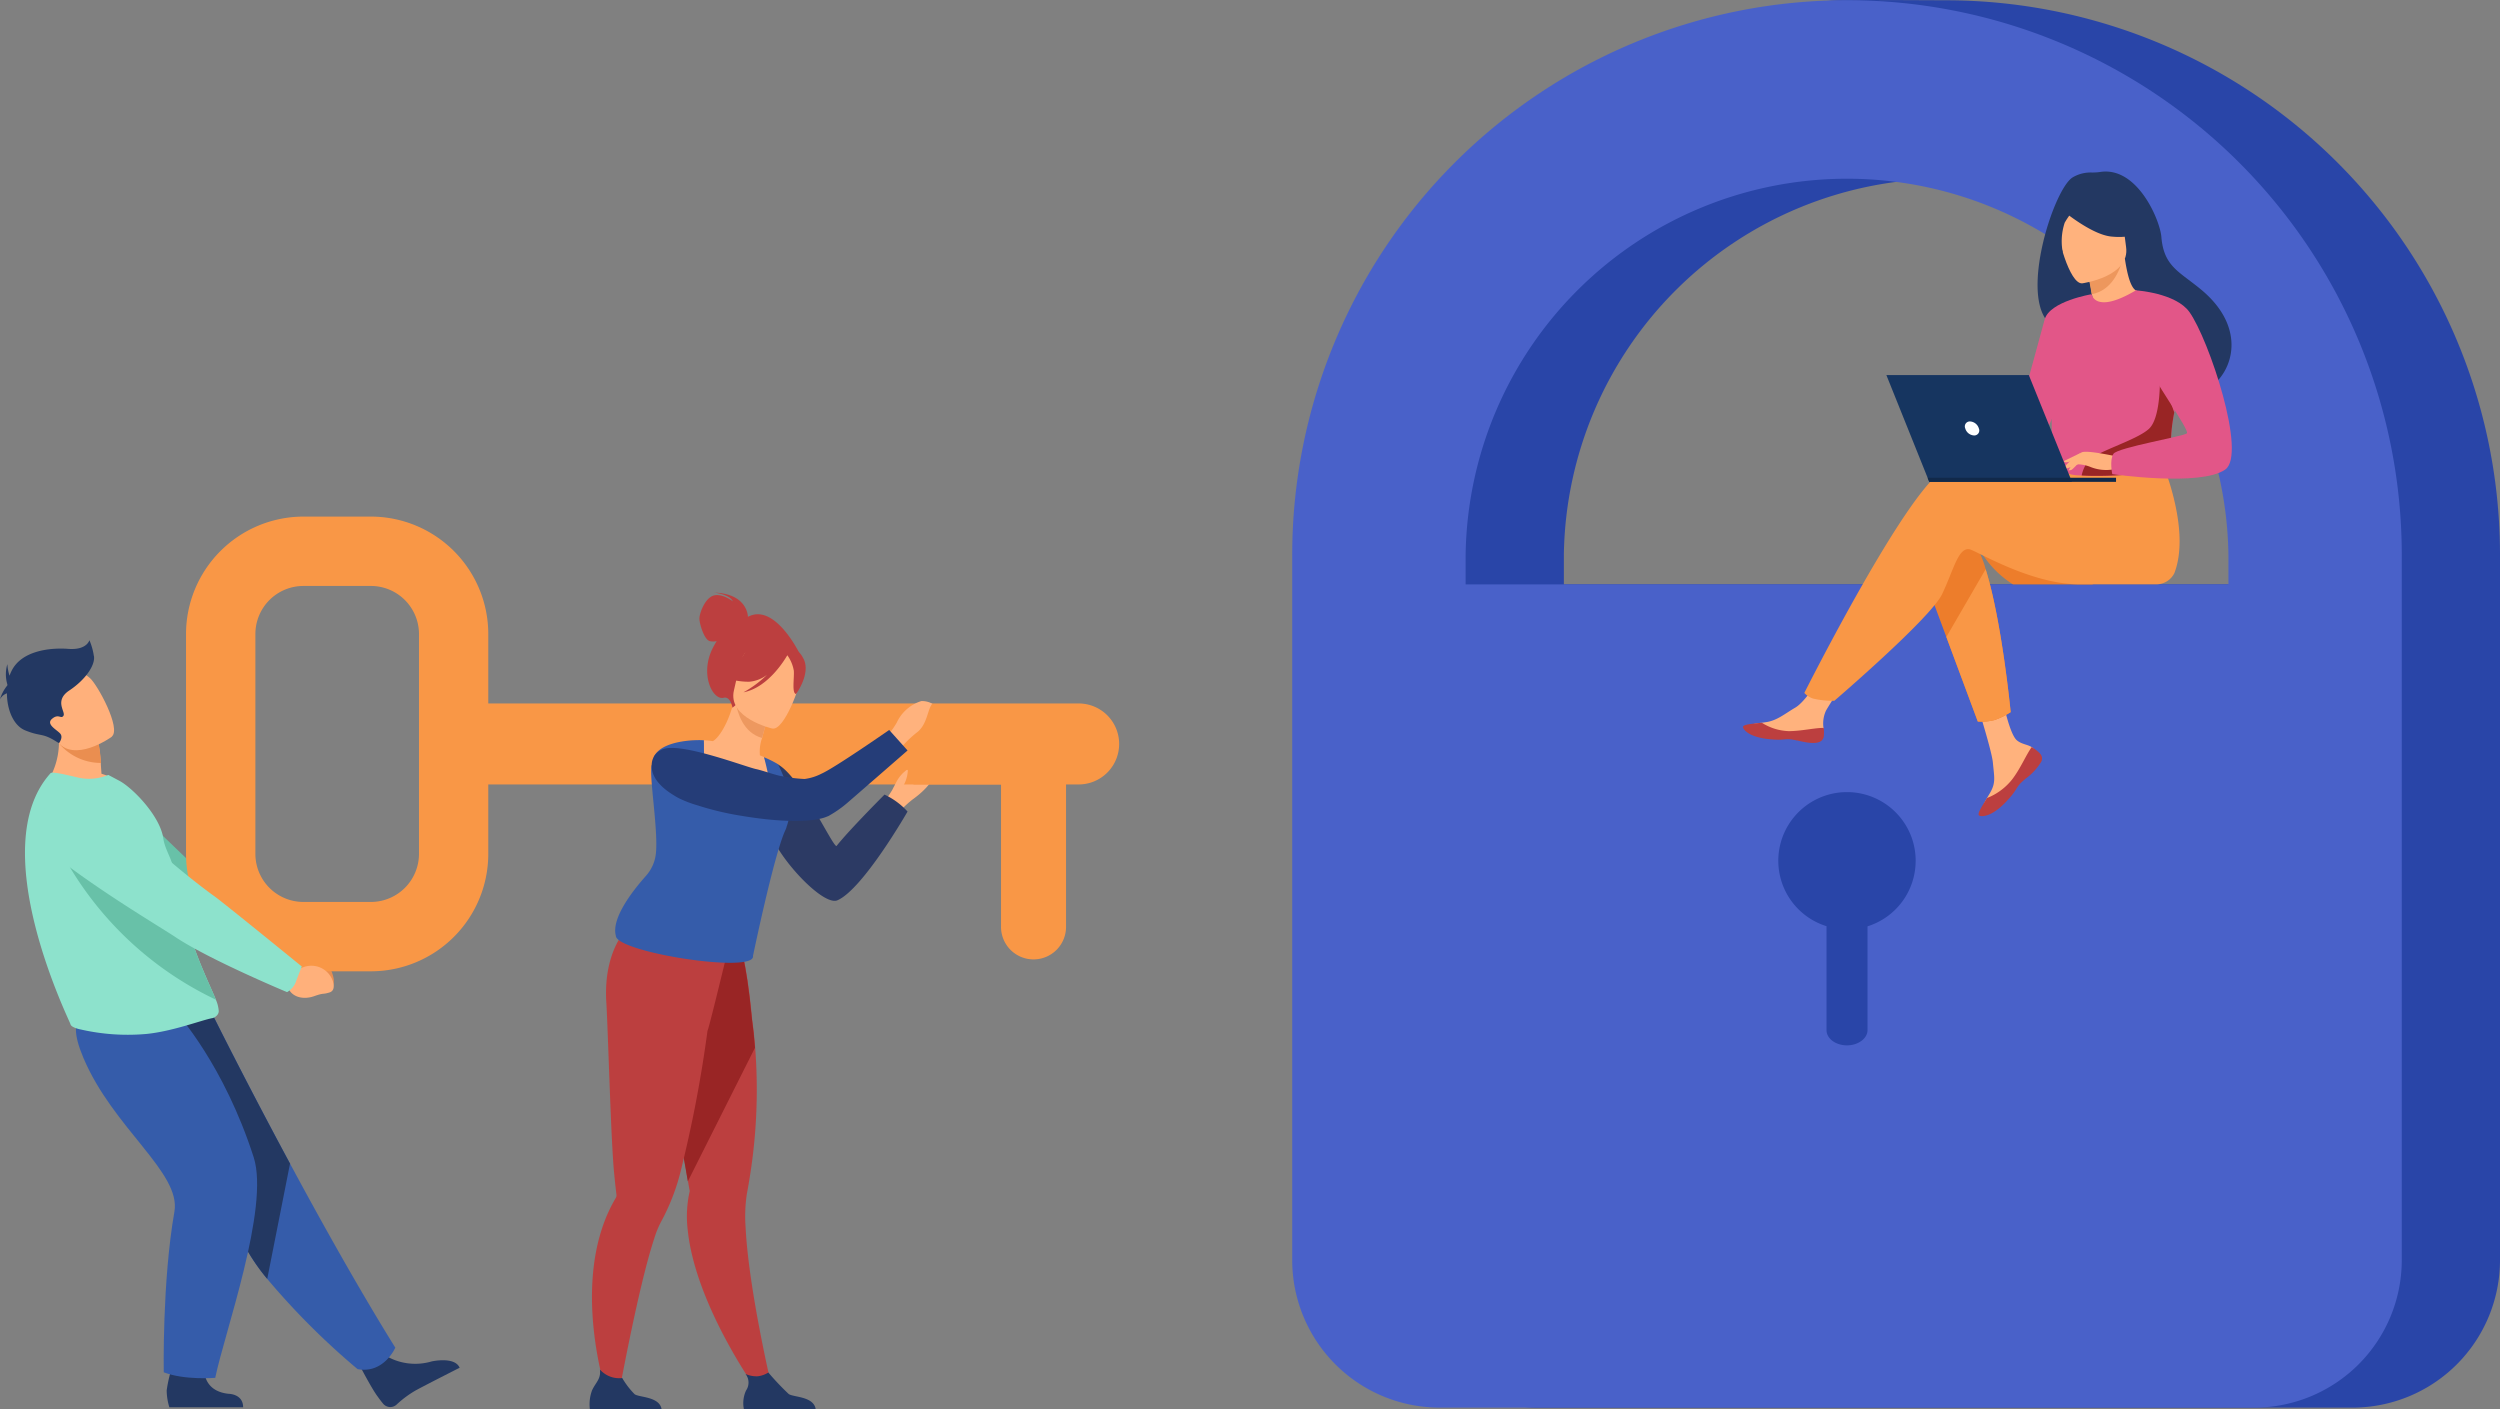 <svg id="Layer_1" data-name="Layer 1" xmlns="http://www.w3.org/2000/svg" viewBox="0 0 356.81 201.16"><rect x="0" y="0" width="356.81" height="201.16" fill="#808080" stroke="none"/><defs><style>.cls-1{fill:#2945a8;}.cls-2{fill:#4961c9;}.cls-3{fill:#ffb27d;}.cls-4{fill:#ea8e50;}.cls-5{fill:#68c1a8;}.cls-6{fill:#233862;}.cls-7{fill:#355caa;}.cls-8{fill:#ffb07b;}.cls-9{fill:#8de2cc;}.cls-10{fill:#f99746;}.cls-11{fill:#bc3f3f;}.cls-12{fill:#992525;}.cls-13{fill:#2c3a64;}.cls-14{fill:#ed985f;}.cls-15{fill:#253d78;}.cls-16{fill:#ed7d2b;}.cls-17{fill:#ed975d;}.cls-18{fill:#e25688;}.cls-19{fill:#163560;}.cls-20{fill:#11294a;}.cls-21{fill:#fff;}</style></defs><path class="cls-1" d="M362.58,351.2H471.45V347a54.44,54.44,0,0,0-108.87,0v4.2ZM475.13,468.69H358.9a21.07,21.07,0,0,1-21.07-21.06V347a79.27,79.27,0,0,1,48.36-72.95c8.42-3.56,6.4-5.72,15.53-6.22,1.47-.08,13.81,0,15.29,0A79.14,79.14,0,0,1,496.19,347V447.63a21.06,21.06,0,0,1-21.06,21.06Z" transform="translate(-139.38 -267.79)"/><path class="cls-2" d="M348.56,351.2H457.43V347a54.44,54.44,0,0,0-108.87,0v4.2ZM461.1,468.69H344.88a21.06,21.06,0,0,1-21.07-21.06V347a79.18,79.18,0,1,1,158.36,0V447.63a21.06,21.06,0,0,1-21.07,21.06Z" transform="translate(-139.38 -267.79)"/><path class="cls-1" d="M412.79,390.63a9.75,9.75,0,0,0-2.38-6.39,9.8,9.8,0,0,0-14.84,0,9.78,9.78,0,0,0,4.5,15.74v14.84c0,1.2,1.31,2.17,2.92,2.17s2.93-1,2.93-2.17V400a9.8,9.8,0,0,0,6.87-9.35Z" transform="translate(-139.38 -267.79)"/><path class="cls-3" d="M272.78,378.1c-.19,1.26-1.63,2.71-3.16,3.8a15.12,15.12,0,0,0-2.89,3c-.22.25-.36.38-.36.38l-1.76-2,.09-.08a14.33,14.33,0,0,0,2.05-2.71,5.75,5.75,0,0,1,3.5-3.07,8.55,8.55,0,0,1,2.53.73Z" transform="translate(-139.38 -267.79)"/><path class="cls-4" d="M181.82,403.79l1.19,1s3.25-1.17,4,2.7c0,0,.19,1.65-.85,1.65a20.82,20.82,0,0,0-2.09-.14,2.66,2.66,0,0,1-2.92-1.93l-.71-1,1.39-2.23Z" transform="translate(-139.38 -267.79)"/><path class="cls-5" d="M181.68,405.87a2.48,2.48,0,0,0,.88-1.73s-11-9-12.11-9.73c-.76-.5-8.42-7.84-12.64-12.06-2-2-4.2-1.32-6.86-.56l-2.2.63a3.67,3.67,0,0,0-1.16,6.26c6.11,5.06,16.28,10.75,18.19,11.95,4.72,3,14,6.5,14,6.5a5.74,5.74,0,0,0,1.93-1.26Z" transform="translate(-139.38 -267.79)"/><path class="cls-6" d="M194.23,461.16a8.27,8.27,0,0,0,6.75.94s3.3-.75,4,.9c0,0-5.05,2.56-6.33,3.27a14.88,14.88,0,0,0-2.68,2,1.33,1.33,0,0,1-1.92-.15c-.22-.27-.48-.6-.76-1-.78-1-2.59-4.47-2.59-4.47l3.51-1.52Z" transform="translate(-139.38 -267.79)"/><path class="cls-7" d="M195.79,460.15s-1.62,3.74-5.37,3.05a105,105,0,0,1-12.9-12.88,28.71,28.71,0,0,1-4-6.27C170,436,160.64,424,154.66,417.88l15-5.4s4.78,9.63,11.15,21.45c4.59,8.53,10,18.19,15,26.22Z" transform="translate(-139.38 -267.79)"/><path class="cls-6" d="M180.76,433.93l-3.24,16.39a28.71,28.71,0,0,1-4-6.27C170,436,160.64,424,154.66,417.88l15-5.4s4.78,9.63,11.15,21.45Z" transform="translate(-139.38 -267.79)"/><path class="cls-6" d="M168.55,463.34s-.17,3,3.46,3.38c0,0,2.07,0,2.07,1.92l-10.53,0a8.47,8.47,0,0,1-.38-2.41,19.11,19.11,0,0,1,1.23-4.56l4.15,1.64Z" transform="translate(-139.38 -267.79)"/><path class="cls-7" d="M164.7,412.48s6.66,7.31,10.89,20.49c2.3,7.17-4.22,25.2-5.49,31.47,0,0-4.37.37-7.35-.79,0,0-.23-12.94,1.52-22.91,1-5.58-8.77-11.93-13-22-2.89-6.86.63-6.74,5-6.9l8.5.66Z" transform="translate(-139.38 -267.79)"/><path class="cls-8" d="M157,379.84c-3.7,2.09-11.29.17-11.29.17a10.56,10.56,0,0,0,1.68-9.19l2.91,1.47,3.13,1.59a26.2,26.2,0,0,1,.34,2.8c0,.46.07,1,.09,1.54a9.78,9.78,0,0,1,3.14,1.62Z" transform="translate(-139.38 -267.79)"/><path class="cls-9" d="M170.6,412.1c0,.65-.75,1-.91,1-1.49.27-5.66,1.89-9.42,2.26a30.13,30.13,0,0,1-9.33-.63c-.43-.08-1.43-.35-1.5-.76s-12.45-25.2-2.84-35.83c.22-.25,2.12.2,3.85.61a7.11,7.11,0,0,0,4.39-.36l1.62.86c2,1.11,5.78,5.07,6.22,8.17.23,1.58,1.13,2.75,1.39,4.13.1.52.2,1,.3,1.51.2,1,.4,1.87.61,2.74.56,2.34,1.16,4.36,1.74,6.11s1.24,3.39,1.79,4.68c.7,1.67,1.3,2.92,1.68,3.88a4.82,4.82,0,0,1,.41,1.63Z" transform="translate(-139.38 -267.79)"/><path class="cls-5" d="M170.19,410.47a48.55,48.55,0,0,1-23.49-24s14.17,5.23,17.67,6.59c.2,1,.4,1.87.61,2.74.56,2.34,1.16,4.36,1.74,6.11s1.24,3.39,1.79,4.68c.7,1.67,1.3,2.92,1.68,3.88Z" transform="translate(-139.38 -267.79)"/><path class="cls-10" d="M182.69,351.42a6.86,6.86,0,0,0-6.86,6.86v31.38a6.86,6.86,0,0,0,6.86,6.86h9.63a6.87,6.87,0,0,0,6.86-6.86V358.28a6.87,6.87,0,0,0-6.86-6.86Zm9.63,55h-9.63a16.78,16.78,0,0,1-16.76-16.76V358.28a16.78,16.78,0,0,1,16.76-16.76h9.63a16.77,16.77,0,0,1,16.75,16.76v31.38a16.77,16.77,0,0,1-16.75,16.76Z" transform="translate(-139.38 -267.79)"/><path class="cls-10" d="M293.33,379.75H205V368.19h88.33a5.78,5.78,0,0,1,5.78,5.78h0a5.78,5.78,0,0,1-5.78,5.78Z" transform="translate(-139.38 -267.79)"/><path class="cls-10" d="M286.89,404.72h0a4.64,4.64,0,0,1-4.64-4.64V377.42h9.28v22.66a4.64,4.64,0,0,1-4.64,4.64Z" transform="translate(-139.38 -267.79)"/><path class="cls-8" d="M180.39,405.71l1.51.55a3.23,3.23,0,0,1,4.9,1.34s.68,1.51-.4,1.84-.68,0-2.19.53-3,.14-3.58-.94l-1-.76.78-2.56Z" transform="translate(-139.38 -267.79)"/><path class="cls-9" d="M181.63,407.84c.56-1.46.82-2.11.82-2.11s-11.4-9.29-12.56-10.09c-.79-.54-8.66-6.42-12.5-11a8,8,0,0,0-7.81-2.71l-2.39.5a3.56,3.56,0,0,0-1.59,6.18c6.31,5.41,17,11.68,18.93,13,4.93,3.24,15.82,7.78,15.82,7.78a2.79,2.79,0,0,0,1.28-1.53Z" transform="translate(-139.38 -267.79)"/><path class="cls-4" d="M153.79,376.68a7.81,7.81,0,0,1-6-2.8s1.64-.92,2.54-1.59l3.13,1.59a26.2,26.2,0,0,1,.34,2.8Z" transform="translate(-139.38 -267.79)"/><path class="cls-8" d="M155.34,372.94s-5.52,4-7.93.48-4.75-5.3-1.33-8,5-1.84,6.12-.87,4.51,7.24,3.14,8.36Z" transform="translate(-139.38 -267.79)"/><path class="cls-6" d="M152.78,361.44a9.07,9.07,0,0,0-.64-2.28s-.35,1.44-3,1.24-6.78.26-8.16,3.25a5.89,5.89,0,0,0-.24.58,6.88,6.88,0,0,1-.31-1.65,5.07,5.07,0,0,0,0,2.89h0s0,.1,0,.14a5.78,5.78,0,0,0-1.06,2,1.82,1.82,0,0,1,1-.87c0,2.33.93,4.6,2.58,5.28,2.42,1,2.4.23,4.84,1.85,0,0,.65-.81.2-1.36s-2.12-1.33-1.18-2.13,1.28.1,1.63-.44-1.39-2.13.84-3.61,3.71-3.56,3.51-4.9Z" transform="translate(-139.38 -267.79)"/><path class="cls-11" d="M249.45,465.54l-2,.76s-8.84-12.25-9.92-23a16.23,16.23,0,0,1,.29-5.51s-.09-.49-.24-1.36c-.07-.41-.16-.9-.25-1.46l-1.14-6.46c-1-5.9-2.38-13.44-3.43-19l.55-.18,5.93-1.91,1.22-3.89,4.42-1.16s1,1.93,1.86,11c.17,1.19.31,2.51.42,3.94a78.07,78.07,0,0,1-.41,16c-.21,1.59-.46,3.22-.78,4.9a21.88,21.88,0,0,0-.17,4.84c.45,8.81,3.68,22.5,3.68,22.5Z" transform="translate(-139.38 -267.79)"/><path class="cls-12" d="M247.13,417.34l-9.58,19.06c-.07-.41-.16-.9-.25-1.46l-1.14-6.46c-1-5.9-2.38-13.44-3.43-19l.55-.18,5.93-1.91,1.22-3.89,4.42-1.16s1,1.93,1.86,11c.17,1.19.31,2.51.42,3.94Z" transform="translate(-139.38 -267.79)"/><path class="cls-11" d="M242.92,404.8l-.22-1.9c-3.72,1-13.65-2.76-13.65-2.76s-3.61,3.17-3.13,10.76c.23,3.7.65,19.44,1.09,24.1.16,1.68.3,2.89.36,3.36h0a.74.74,0,0,1-.11.41,21.82,21.82,0,0,0-1.63,3.42c-4.32,11.52.67,25.7.67,25.7l1.29-.52s2.84-15.79,5.15-22.76a13.58,13.58,0,0,1,1.11-2.67,30.47,30.47,0,0,0,2.78-7.4,182.61,182.61,0,0,0,3.73-19.65c.12,0,2.56-10.1,2.56-10.1Z" transform="translate(-139.38 -267.79)"/><path class="cls-13" d="M265.6,381.19a10.43,10.43,0,0,1,3.31,2.43s-6.34,11.06-10,12.66c-2,.89-8.27-5.81-9.57-9.56-.31-.92.85-4,.47-4.63a6.56,6.56,0,0,1-.85-2.4,1,1,0,0,1,0-.34,5.42,5.42,0,0,1,.11-1.92c.15-.37.56-.53,1.17-.52h.21c3.29,1.93,7.6,11.42,8.31,11.64,1.86-2.35,6.87-7.36,6.87-7.36Z" transform="translate(-139.38 -267.79)"/><path class="cls-3" d="M250,381.72a11.77,11.77,0,0,1-4.28,1c-6.39.35-7.84-5.26-8.11-9a5.32,5.32,0,0,1,2.2-.27c.45,0,.92.07,1.31.12.78-.41,2.19-2.4,3-5.71l.28.12,4.61,2.17s-.49,1.5-.85,2.94a5.72,5.72,0,0,0-.32,2.51l.58.24h0a31.4,31.4,0,0,1,1.58,5.84Z" transform="translate(-139.38 -267.79)"/><path class="cls-7" d="M251.62,385.92c-.05.12-.1.25-.16.38-1.62,3.48-4.61,17.92-4.61,17.92.42,2.6-19.52-.51-19.57-2.87-.7-2.51,2.49-6.53,4.29-8.55a6,6,0,0,0,.61-.82,5.58,5.58,0,0,0,.81-2.38c.36-3.35-1-11.08-.6-12.57.14-.59,2.78,2.75,3.09,2.42a1.84,1.84,0,0,0,.59-1.16,6.44,6.44,0,0,0,0-1l-.06-.46c-.25-1.62-3.35-.93-3.35-.93,1.13-2.73,7.19-2.52,7.19-2.44a3.93,3.93,0,0,0,0,.44c0,1.12,0,4,.36,4.52s8.61,3.63,9,2.71-.74-5.11-.79-5.27h0a16.42,16.42,0,0,1,2,1c1,2,2.47,5.63,1.2,9Z" transform="translate(-139.38 -267.79)"/><path class="cls-11" d="M246.12,355.79c0-.27-.23-3.26-4.78-3.42,0,0,2.24.27,2.63,1.25,0,0-1.53-1.21-2.77-.82s-2,2.56-2,3.28.68,3,1.47,3.21a2.17,2.17,0,0,0,1,0,12.11,12.11,0,0,0-.61,1.09c-1.82,3.73.06,7.37,1.59,7,1-.26,1.27,1.42,1.27,1.42l9.57-7.75s-3.52-7.27-7.35-5.23Z" transform="translate(-139.38 -267.79)"/><path class="cls-14" d="M249,370.18s-.49,1.5-.85,2.94c-2.7-.75-3.52-3.59-3.76-5.1l4.61,2.16Z" transform="translate(-139.38 -267.79)"/><path class="cls-3" d="M249.6,371.77s-6.45-1.49-5.46-5.49.82-6.89,5-6.11,4.58,2.51,4.58,3.92-2.4,8-4.1,7.68Z" transform="translate(-139.38 -267.79)"/><path class="cls-11" d="M254.06,361.82c-.69-1.45-1.51-1.37-2-1.11a4.62,4.62,0,0,0-6-.52,7.9,7.9,0,0,1-3.63,3.9s1,1,3.87,1a4.76,4.76,0,0,0,2.56-1,15.45,15.45,0,0,1-3.37,2.51c3.6-.69,6-4.85,6.26-5.29a5.27,5.27,0,0,1,.93,2.22c.07,1.09-.31,3.23.32,3.31,0,0,2.12-2.86,1.08-5Z" transform="translate(-139.38 -267.79)"/><path class="cls-6" d="M233.82,469H223.58a5.71,5.71,0,0,1,.29-2.75c.51-1.14,1.32-1.65,1.13-3a3.68,3.68,0,0,0,3.19,1.22,11.32,11.32,0,0,0,1.77,2.31c.67.48,3.66.31,3.86,2.25Z" transform="translate(-139.38 -267.79)"/><path class="cls-6" d="M255.81,469H245.57a4.29,4.29,0,0,1,.29-2.75,2,2,0,0,0-.07-2.36,3.91,3.91,0,0,0,1.72.33,3.61,3.61,0,0,0,1.53-.54,38,38,0,0,0,2.91,3.07c.67.48,3.66.31,3.86,2.25Z" transform="translate(-139.38 -267.79)"/><polygon class="cls-10" points="130.37 111.96 145.96 111.96 145.09 105.91 131.17 106.47 130.37 111.96 130.37 111.96"/><path class="cls-3" d="M272.48,368.19c-.73.72-.71,3-2.24,4.14a15.31,15.31,0,0,0-2.9,3,4.64,4.64,0,0,1-.35.38l-1.76-2,.08-.08a13.87,13.87,0,0,0,2.06-2.71,5.75,5.75,0,0,1,3.5-3.07,3,3,0,0,1,1.61.4Z" transform="translate(-139.38 -267.79)"/><path class="cls-15" d="M266.31,372l2.6,2.9s-6.94,6.05-8.39,7.3a16.12,16.12,0,0,1-2.8,2,1,1,0,0,1-.24.11c-2,.89-6.44.79-10.84.14-.61-.08-1.21-.19-1.79-.28a42,42,0,0,1-5.93-1.44,16.54,16.54,0,0,1-2.62-1,7.17,7.17,0,0,1-.68-.39c-3.44-2.06-3.28-4-3.21-4.66a2.37,2.37,0,0,1,1.71-2c2.73-.89,11.88,2.64,13.23,2.89.81.17,2.92.92,3.63,1a20.88,20.88,0,0,0,3.24.4,7.34,7.34,0,0,0,2.43-.77c1.85-.81,9.66-6.24,9.66-6.24Z" transform="translate(-139.38 -267.79)"/><path class="cls-3" d="M267.33,380.8a2.43,2.43,0,0,1-.24-.93,5.22,5.22,0,0,1,1.22-1.8c.24-.17.57-.59.64-.31a4.83,4.83,0,0,1-.72,2.3,2.21,2.21,0,0,1-.9.74Z" transform="translate(-139.38 -267.79)"/><path class="cls-16" d="M421.76,345.93a14.17,14.17,0,0,0,4.93,5.27h11.44s-18-8.17-16.37-5.27Z" transform="translate(-139.38 -267.79)"/><path class="cls-3" d="M429.86,375.55c.3.34.56.32.41.73l-.07.2a4.93,4.93,0,0,1-1.83,2.13l-.38.28s-.21.07-.24.09-.18.35-.2.37a33.52,33.52,0,0,0-2.53,2.46c-2,2.08-1.94,1.87-2.33,1.68s-.47-.55.28-1.79l.1-.18.3-.5c.88-1.49.65-2.19.44-4.41-.16-1.81-2.8-10.08-2.8-10.08l3.83-.66s1.15,6.59,2.42,7.6c.68.55,1.44.55,2.1.95l.13.09c.37.25.07.7.37,1Z" transform="translate(-139.38 -267.79)"/><path class="cls-11" d="M430.54,375.35a1,1,0,0,1,.19,1.13h0a8.34,8.34,0,0,1-2.23,2.43l-.35.3-.08.07-.06.06c-1,.9-.61,1.1-2.36,2.93-2,2.08-3.38,2.12-3.77,1.93s.34-1.27,1.09-2.51a8.56,8.56,0,0,0,3.56-2.62c1.2-1.54,2-3.51,2.83-4.66l.13.09a5.31,5.31,0,0,1,1.05.84Z" transform="translate(-139.38 -267.79)"/><path class="cls-3" d="M398.94,372.73c-.24,1.18-1,.85-2.89.39s-1.45,0-4.13-.31-2.92-.72-3-1.12.48-.59,1.91-.75l.53-.07c1.61-.2,2.78-1.23,4.24-2.08S399,364.7,399,364.7l3.67.29s-1.93,2.93-2.67,4.21a4.38,4.38,0,0,0-.36,2.5c0,.42-.66.61-.74,1Z" transform="translate(-139.38 -267.79)"/><path class="cls-11" d="M395.84,373.48c-1.88-.46-1.43.09-4.11-.21s-3.5-1.29-3.58-1.69,1.25-.48,2.68-.64v0a7.61,7.61,0,0,0,3.84,1.2c1.81,0,3.74-.48,5-.46a5.32,5.32,0,0,1,0,1.26c-.24,1.18-1.92,1-3.81.52Z" transform="translate(-139.38 -267.79)"/><path class="cls-16" d="M413.73,349.46l3.44,9.24,4.49,12.07a7.3,7.3,0,0,0,2.38-.21,10.36,10.36,0,0,0,2.31-1.13s-1.25-13-3.57-20.4a13.45,13.45,0,0,0-2-4.32c-3.61-4.26-7,4.75-7,4.75Z" transform="translate(-139.38 -267.79)"/><path class="cls-10" d="M417.23,334.77c2.25-.73,8.67.21,15.12,1.47L433.7,334l13.93-1.09s4.59,10.2,2.08,16.69a2.89,2.89,0,0,1-2.6,1.59H436.17c-6.93,0-14.67-4.77-15.67-5-1.63-.32-2.29,2.95-3.93,6.39s-15.39,15.23-15.39,15.23a12,12,0,0,1-3-.31,2.89,2.89,0,0,1-1.28-.81s15.24-30.32,20.32-32Z" transform="translate(-139.38 -267.79)"/><path class="cls-6" d="M433.78,314.83c5,2.73,15,8.39,15.08,8.35s3.7,1.4,5.8,0c3.5-2.32,5.37-8.57-1-13.95-3.19-2.68-5.45-3.34-5.8-7.62-.18-2.33-3.36-10-8.64-9.29a7.44,7.44,0,0,1-1.33.09,5,5,0,0,0-2.68.69c-3,1.78-8.83,20.67-1.4,21.73Z" transform="translate(-139.38 -267.79)"/><path class="cls-3" d="M437.94,312.5a6.5,6.5,0,0,0,4.09.13c1.55-.69,2.72-3.24,2.7-3.24-.71,0-1.48-.65-2.08-4.69l-.3.11-5,1.81s.36,1.62.6,3.16c.2,1.3.31,2.54,0,2.72Z" transform="translate(-139.38 -267.79)"/><path class="cls-17" d="M437.31,306.62s.36,1.62.6,3.16c2.9-.52,4-3.4,4.44-5l-5,1.81Z" transform="translate(-139.38 -267.79)"/><path class="cls-3" d="M436.56,308.23s6.9-.93,6.26-5.22-.19-7.29-4.62-6.88-5.05,2.17-5.18,3.66,1.72,8.57,3.54,8.44Z" transform="translate(-139.38 -267.79)"/><path class="cls-6" d="M433.27,297.43s4.42,3.81,7.43,4.12,4.14-.66,4.14-.66a11.79,11.79,0,0,1-2.84-3.84,2.12,2.12,0,0,0-1.74-1.25c-2.15-.19-6.22-.27-7,1.63Z" transform="translate(-139.38 -267.79)"/><path class="cls-6" d="M436,297.09a11,11,0,0,0-1.94,2.49,8.43,8.43,0,0,0-.23,4.44s-2.3-4.47-1-6.65,3.17-.28,3.17-.28Z" transform="translate(-139.38 -267.79)"/><path class="cls-18" d="M432.13,322.67c.21,14,.06,11.05,1.58,12.38a5.89,5.89,0,0,0,2.77.6c4.28.28,11.82-.42,12.1-1.21,1-2.74.29-3.59,1.12-7.79.09-.45.19-.93.32-1.45.68-2.89,1.35-3.87-1.09-8.49-2.21-4.2-4.51-7.6-4.71-7.48-5.84,3.47-6.31.56-6.31.56s-5.88,6.06-5.78,12.88Z" transform="translate(-139.38 -267.79)"/><path class="cls-10" d="M417.17,358.7l4.49,12.07a7.3,7.3,0,0,0,2.38-.21,10.36,10.36,0,0,0,2.31-1.13s-1.25-13-3.57-20.4l-5.61,9.67Z" transform="translate(-139.38 -267.79)"/><path class="cls-18" d="M437.91,309.78s-6,1-6.71,3.61-4.85,17.78-4.85,17.78,3,.55,4.46-.86,4.91-13.08,4.91-13.08l2.19-7.45Z" transform="translate(-139.38 -267.79)"/><path class="cls-12" d="M436.48,335.65c4.28.28,11.82-.42,12.1-1.21,1-2.74.29-3.59,1.12-7.79l-2.07-5.82s.34,6.48-1.57,8.19-7.82,3.29-8.75,4.71a5.24,5.24,0,0,0-.83,1.92Z" transform="translate(-139.38 -267.79)"/><path class="cls-3" d="M441.39,332.92s-4.23-.94-4.91-.56a10,10,0,0,0-2.56,2.21c-.21.48,1.52-.36,2.08-.51a5.17,5.17,0,0,1,1.8.4,6,6,0,0,0,3.22.32l.37-1.86Z" transform="translate(-139.38 -267.79)"/><path class="cls-18" d="M444.22,309.23s5.68.35,7.64,3.09c2.77,3.86,8.25,20.3,5.11,22.49-3.54,2.47-16.12.65-16.12.65s-.42-2,.17-2.9,10-2.48,10.48-2.92-5.46-8.51-5.46-9.82-1.82-10.59-1.82-10.59Z" transform="translate(-139.38 -267.79)"/><path class="cls-3" d="M436.28,333.53a8,8,0,0,1-1.18,1.28.89.89,0,0,1-.48.11l.6-1.08,1.06-.31Z" transform="translate(-139.38 -267.79)"/><path class="cls-3" d="M436.48,332.36l-2.57,1.25a.44.44,0,0,0,.42.16,5.89,5.89,0,0,0,1.12-.3l1-1.11Z" transform="translate(-139.38 -267.79)"/><polygon class="cls-19" points="295.72 68.77 275.35 68.77 269.23 53.53 289.56 53.53 295.72 68.77 295.72 68.77"/><polygon class="cls-20" points="275.11 68.18 302.01 68.18 302.01 68.77 275.35 68.77 275.11 68.18 275.11 68.18"/><path class="cls-21" d="M419.87,328.94a.71.71,0,0,1,.69-1,1.39,1.39,0,0,1,1.25,1,.71.71,0,0,1-.69,1,1.38,1.38,0,0,1-1.25-1Z" transform="translate(-139.38 -267.79)"/></svg>